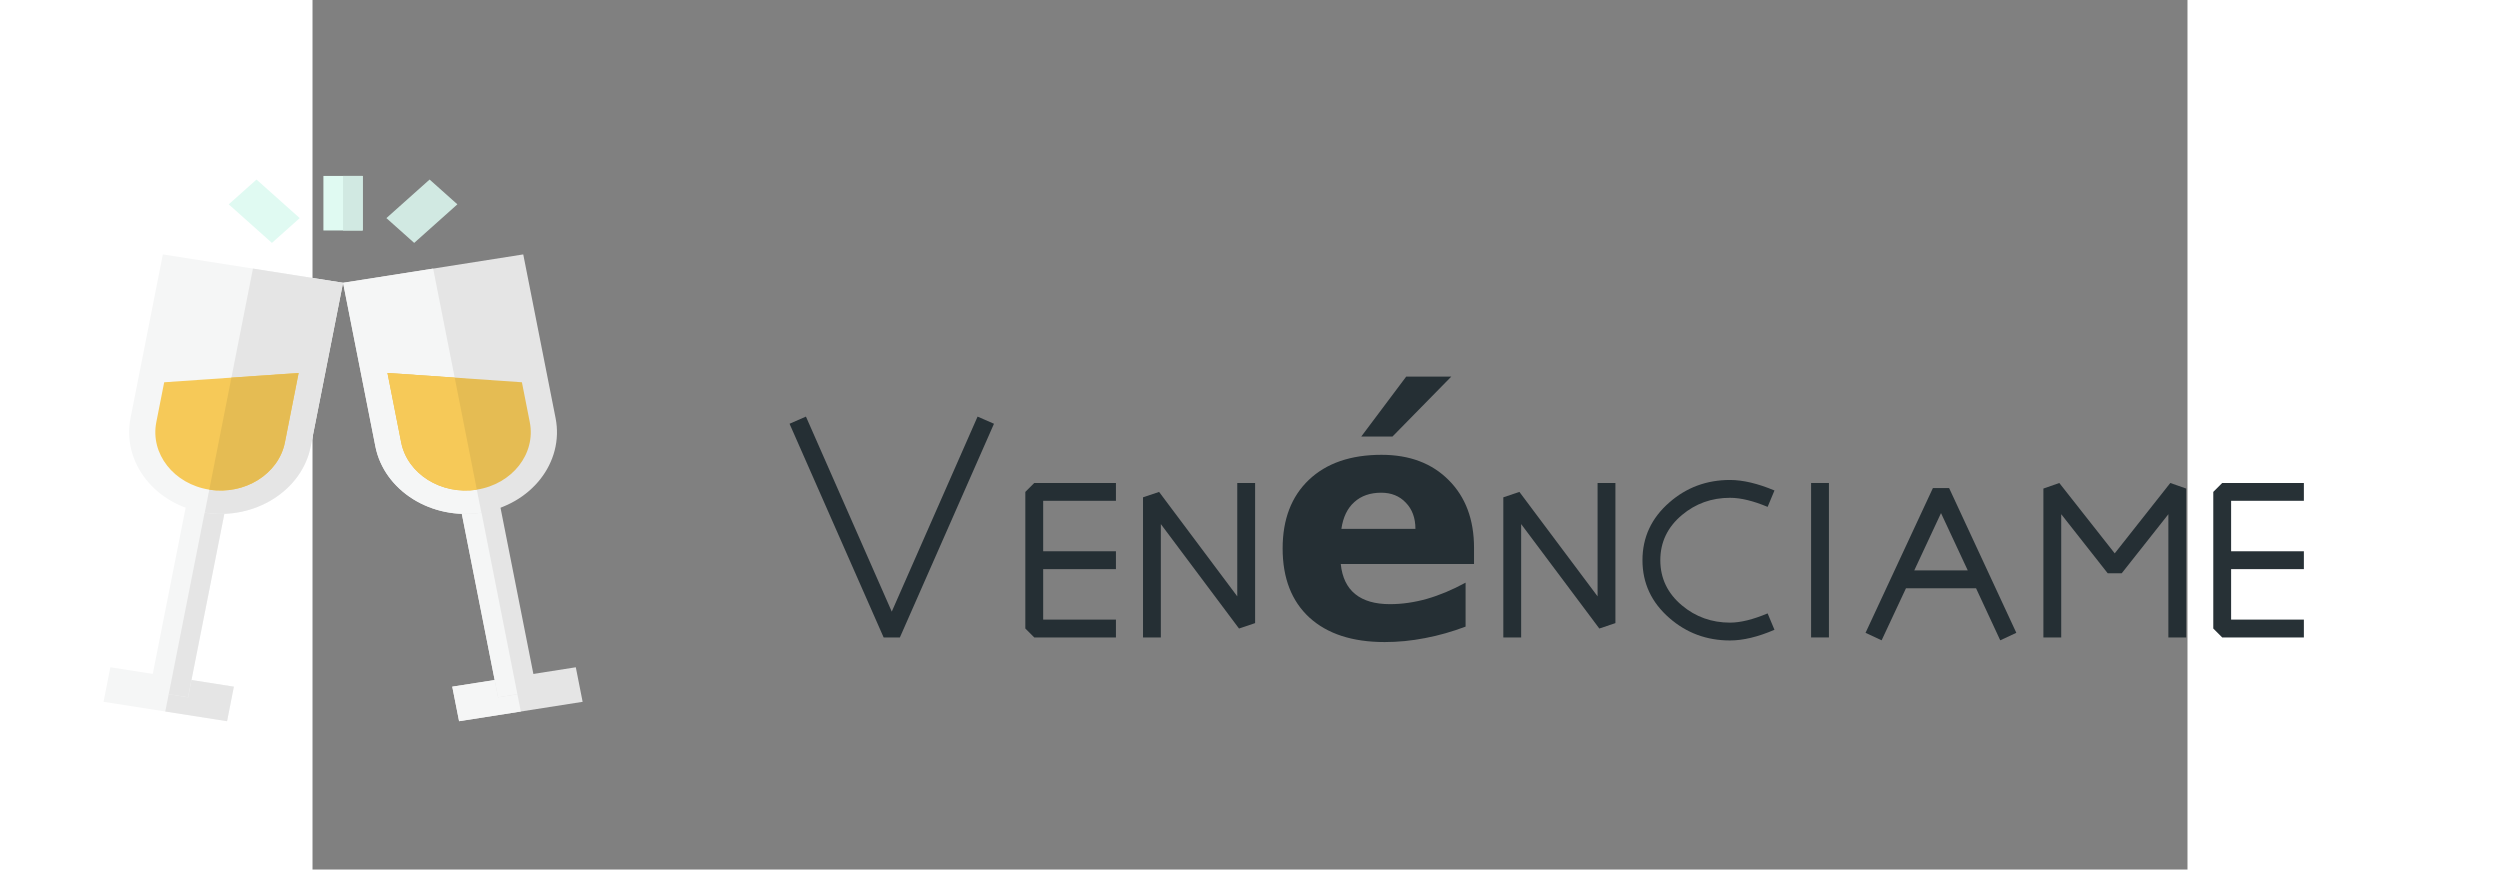 <?xml version="1.0" encoding="UTF-8" standalone="no"?>
<!-- Generator: Adobe Illustrator 19.0.0, SVG Export Plug-In . SVG Version: 6.00 Build 0)  -->

<svg
   xmlns:dc="http://purl.org/dc/elements/1.1/"
   xmlns:cc="http://creativecommons.org/ns#"
   xmlns:rdf="http://www.w3.org/1999/02/22-rdf-syntax-ns#"
   xmlns:svg="http://www.w3.org/2000/svg"
   xmlns="http://www.w3.org/2000/svg"
   xmlns:sodipodi="http://sodipodi.sourceforge.net/DTD/sodipodi-0.dtd"
   xmlns:inkscape="http://www.inkscape.org/namespaces/inkscape"
   version="1.1"
   id="Layer_1"
   x="0px"
   y="0px"
   viewBox="0 0 1104 512.009"
   xml:space="preserve"
   sodipodi:docname="logo.svg"
   width="92"
   height="32"
   inkscape:export-filename="/home/alonso/Descargas/vino.png"
   inkscape:export-xdpi="96"
   inkscape:export-ydpi="96"
   inkscape:version="0.92.5 (2060ec1f9f, 2020-04-08)"><rect x="0" y="0" width="1104" height="512.009" fill="#808080" stroke="none"/><defs
   id="defs75" /><sodipodi:namedview
   pagecolor="#ffffff"
   bordercolor="#666666"
   borderopacity="1"
   objecttolerance="10"
   gridtolerance="10"
   guidetolerance="10"
   inkscape:pageopacity="0"
   inkscape:pageshadow="2"
   inkscape:window-width="1920"
   inkscape:window-height="1009"
   id="namedview73"
   showgrid="false"
   inkscape:zoom="3.6874354"
   inkscape:cx="111.85846"
   inkscape:cy="-12.788738"
   inkscape:window-x="0"
   inkscape:window-y="32"
   inkscape:window-maximized="1"
   inkscape:current-layer="text886" />
<rect
   x="6.415"
   style="fill:#e0faf2;stroke-width:0.664"
   width="23.136"
   height="32.108"
   id="rect2"
   y="103.594" />
<rect
   x="17.981"
   style="fill:#d1e9e2;stroke-width:0.664"
   width="11.568"
   height="32.108"
   id="rect4"
   y="103.594" />
<rect
   x="101.47"
   y="-91.356"
   transform="matrix(-0.746,0.666,-0.746,-0.666,0,0)"
   style="fill:#e0faf2;stroke-width:0.666"
   width="21.928"
   height="34.094"
   id="rect6" />
<rect
   x="-147.497"
   y="-67.253"
   transform="matrix(-0.746,-0.666,0.746,-0.666,0,0)"
   style="fill:#d1e9e2;stroke-width:0.666"
   width="21.928"
   height="34.094"
   id="rect8" />
<rect
   x="-33.049"
   y="-427.643"
   transform="matrix(-0.988,-0.155,0.194,-0.981,0,0)"
   style="fill:#f5f6f6;stroke-width:0.664"
   width="73.622"
   height="20.73"
   id="rect10" />
<rect
   x="-427.654"
   y="-3.779"
   transform="matrix(0.194,-0.981,0.988,0.155,0,0)"
   style="fill:#e5e5e5;stroke-width:0.664"
   width="20.729"
   height="36.811"
   id="rect12" />
<rect
   x="-7.764"
   y="-417.271"
   transform="matrix(-0.988,-0.155,0.194,-0.981,0,0)"
   style="fill:#f5f6f6;stroke-width:0.664"
   width="23.064"
   height="111.981"
   id="rect14" />
<rect
   x="-417.288"
   y="-3.768"
   transform="matrix(0.194,-0.981,0.988,0.155,0,0)"
   style="fill:#e5e5e5;stroke-width:0.664"
   width="111.981"
   height="11.532"
   id="rect16" />
<path
   style="fill:#f5f6f6;stroke-width:0.664"
   d="m -63.46,301.863 c -29.253,-4.604 -48.855,-29.593 -43.697,-55.703 l 19.035,-96.36 106.102,16.7 -19.035,96.36 c -5.158,26.11 -33.152,43.607 -62.405,39.003 z"
   id="path18"
   inkscape:connector-curvature="0" />
<path
   style="fill:#e5e5e5;stroke-width:0.664"
   d="m -63.46,301.863 c 5.132,-25.979 28.389,-143.714 28.389,-143.714 l 53.051,8.35 -19.035,96.36 c -5.158,26.111 -33.152,43.607 -62.405,39.004 z"
   id="path20"
   inkscape:connector-curvature="0" />
<path
   style="fill:#f6c958;stroke-width:0.664"
   d="m -87.332,225.087 -4.636,23.464 c -3.681,18.635 10.308,36.468 31.186,39.754 20.877,3.285 40.856,-9.201 44.537,-27.836 l 8.073,-40.867 z"
   id="path22"
   inkscape:connector-curvature="0" />
<path
   style="fill:#e5bc53;stroke-width:0.664"
   d="m -47.751,222.344 c 0,0 -8.019,40.597 -13.031,65.96 20.877,3.285 40.856,-9.201 44.537,-27.836 l 8.073,-40.867 z"
   id="path24"
   inkscape:connector-curvature="0" />
<rect
   x="2.29"
   y="412.5"
   transform="matrix(0.988,-0.155,0.194,0.981,0,0)"
   style="fill:#e5e5e5;stroke-width:0.664"
   width="73.622"
   height="20.73"
   id="rect26" />
<rect
   x="-433.23"
   y="2.268"
   transform="matrix(-0.194,-0.981,0.988,-0.155,0,0)"
   style="fill:#f5f6f6;stroke-width:0.664"
   width="20.729"
   height="36.811"
   id="rect28" />
<rect
   x="27.561"
   y="310.885"
   transform="matrix(0.988,-0.155,0.194,0.981,0,0)"
   style="fill:#e5e5e5;stroke-width:0.664"
   width="23.064"
   height="111.981"
   id="rect30" />
<rect
   x="-422.859"
   y="27.544"
   transform="matrix(-0.194,-0.981,0.988,-0.155,0,0)"
   style="fill:#f5f6f6;stroke-width:0.664"
   width="111.981"
   height="11.532"
   id="rect32" />
<path
   style="fill:#e5e5e5;stroke-width:0.664"
   d="m 37.016,262.859 -19.035,-96.359 106.102,-16.7 19.035,96.36 c 5.158,26.111 -14.444,51.1 -43.697,55.703 -29.253,4.603 -57.248,-12.894 -62.405,-39.004 z"
   id="path34"
   inkscape:connector-curvature="0" />
<path
   style="fill:#f5f6f6;stroke-width:0.664"
   d="m 37.016,262.859 -19.035,-96.359 53.051,-8.349 c 0,0 23.257,117.734 28.389,143.714 -29.253,4.602 -57.248,-12.894 -62.405,-39.005 z"
   id="path36"
   inkscape:connector-curvature="0" />
<path
   style="fill:#e5bc53;stroke-width:0.664"
   d="m 123.293,225.087 4.635,23.464 c 3.681,18.635 -10.308,36.468 -31.186,39.754 -20.877,3.285 -40.856,-9.201 -44.537,-27.836 l -8.073,-40.867 z"
   id="path38"
   inkscape:connector-curvature="0" />
<path
   style="fill:#f6c958;stroke-width:0.664"
   d="m 83.713,222.344 c 0,0 8.019,40.597 13.031,65.96 -20.877,3.285 -40.856,-9.201 -44.537,-27.836 l -8.073,-40.867 z"
   id="path40"
   inkscape:connector-curvature="0" />
<g
   id="g42"
   transform="translate(13.457,45.56)">
</g>
<g
   id="g44"
   transform="translate(13.457,45.56)">
</g>
<g
   id="g46"
   transform="translate(13.457,45.56)">
</g>
<g
   id="g48"
   transform="translate(13.457,45.56)">
</g>
<g
   id="g50"
   transform="translate(13.457,45.56)">
</g>
<g
   id="g52"
   transform="translate(13.457,45.56)">
</g>
<g
   id="g54"
   transform="translate(13.457,45.56)">
</g>
<g
   id="g56"
   transform="translate(13.457,45.56)">
</g>
<g
   id="g58"
   transform="translate(13.457,45.56)">
</g>
<g
   id="g60"
   transform="translate(13.457,45.56)">
</g>
<g
   id="g62"
   transform="translate(13.457,45.56)">
</g>
<g
   id="g64"
   transform="translate(13.457,45.56)">
</g>
<g
   id="g66"
   transform="translate(13.457,45.56)">
</g>
<g
   id="g68"
   transform="translate(13.457,45.56)">
</g>
<g
   id="g70"
   transform="translate(13.457,45.56)">
</g>
<g
   aria-label="Venénciame"
   style="font-style:normal;font-weight:normal;font-size:40px;line-height:1.25;font-family:sans-serif;letter-spacing:0px;word-spacing:0px;fill:#000000;fill-opacity:1;stroke:none"
   id="text886"><path
     d="m 401.251,249.516 -55.406,125.812 h -9.562 l -55.406,-125.812 9.656,-4.219 50.531,114.844 50.531,-114.844 z"
     style="font-style:normal;font-variant:normal;font-weight:bold;font-stretch:normal;font-size:192px;font-family:Abydos;-inkscape-font-specification:'Abydos, Bold';font-variant-ligatures:normal;font-variant-caps:normal;font-variant-numeric:normal;font-feature-settings:normal;text-align:start;writing-mode:lr-tb;text-anchor:start;opacity:0.98;fill:#232d32;fill-opacity:1"
     id="path43" /><path
     d="m 473.064,375.329 h -48.094 l -5.25,-5.25 v -80.438 l 5.25,-5.25 h 48.094 v 10.5 h -42.844 v 29.719 h 42.844 v 10.5 h -42.844 v 29.719 h 42.844 z"
     style="font-style:normal;font-variant:normal;font-weight:bold;font-stretch:normal;font-size:192px;font-family:Abydos;-inkscape-font-specification:'Abydos, Bold';font-variant-ligatures:normal;font-variant-caps:normal;font-variant-numeric:normal;font-feature-settings:normal;text-align:start;writing-mode:lr-tb;text-anchor:start;opacity:0.98;fill:#232d32;fill-opacity:1"
     id="path45" /><path
     d="m 555.001,366.891 -9.469,3.188 -46.031,-61.5 v 66.75 h -10.5 v -82.5 l 9.469,-3.188 46.031,61.5 v -66.75 h 10.5 z"
     style="font-style:normal;font-variant:normal;font-weight:bold;font-stretch:normal;font-size:192px;font-family:Abydos;-inkscape-font-specification:'Abydos, Bold';font-variant-ligatures:normal;font-variant-caps:normal;font-variant-numeric:normal;font-feature-settings:normal;text-align:start;writing-mode:lr-tb;text-anchor:start;opacity:0.98;fill:#232d32;fill-opacity:1"
     id="path47" /><path
     d="m 683.908,322.547 v 9.562 h -78.469 q 1.219,11.812 8.531,17.719 7.312,5.906 20.438,5.906 10.594,0 21.656,-3.094 11.156,-3.188 22.875,-9.562 v 25.875 q -11.906,4.5 -23.812,6.75 -11.906,2.344 -23.812,2.344 -28.5,0 -44.344,-14.438 -15.75,-14.531 -15.75,-40.688 0,-25.688 15.469,-40.406 15.562,-14.719 42.75,-14.719 24.75,0 39.562,14.906 14.906,14.906 14.906,39.844 z m -34.5,-11.156 q 0,-9.562 -5.625,-15.375 -5.531,-5.906 -14.531,-5.906 -9.75,0 -15.844,5.531 -6.094,5.438 -7.594,15.75 z m -5.438,-89.625 h 26.531 l -34.594,35.25 h -18.375 z"
     style="font-style:normal;font-variant:normal;font-weight:bold;font-stretch:normal;font-size:192px;font-family:Abydos;-inkscape-font-specification:'Abydos, Bold';font-variant-ligatures:normal;font-variant-caps:normal;font-variant-numeric:normal;font-feature-settings:normal;text-align:start;writing-mode:lr-tb;text-anchor:start;opacity:0.98;fill:#232d32;fill-opacity:1"
     id="path49" /><path
     d="m 767.158,366.891 -9.469,3.188 -46.031,-61.5 v 66.75 h -10.5 v -82.5 l 9.469,-3.188 46.031,61.5 v -66.75 h 10.5 z"
     style="font-style:normal;font-variant:normal;font-weight:bold;font-stretch:normal;font-size:192px;font-family:Abydos;-inkscape-font-specification:'Abydos, Bold';font-variant-ligatures:normal;font-variant-caps:normal;font-variant-numeric:normal;font-feature-settings:normal;text-align:start;writing-mode:lr-tb;text-anchor:start;opacity:0.98;fill:#232d32;fill-opacity:1"
     id="path51" /><path
     d="m 860.814,370.829 q -14.625,6.281 -26.156,6.281 -20.625,0 -35.719,-13.219 -15.844,-13.781 -15.844,-34.031 0,-20.25 15.844,-34.031 15.094,-13.219 35.719,-13.219 11.344,0 26.156,6.188 l -4.031,9.656 q -12.75,-5.344 -22.125,-5.344 -16.219,0 -28.312,10.125 -12.75,10.688 -12.75,26.625 0,15.938 12.75,26.625 12.094,10.125 28.312,10.125 9.188,0 22.125,-5.438 z"
     style="font-style:normal;font-variant:normal;font-weight:bold;font-stretch:normal;font-size:192px;font-family:Abydos;-inkscape-font-specification:'Abydos, Bold';font-variant-ligatures:normal;font-variant-caps:normal;font-variant-numeric:normal;font-feature-settings:normal;text-align:start;writing-mode:lr-tb;text-anchor:start;opacity:0.98;fill:#232d32;fill-opacity:1"
     id="path53" /><path
     d="m 892.876,375.329 h -10.5 v -90.938 h 10.5 z"
     style="font-style:normal;font-variant:normal;font-weight:bold;font-stretch:normal;font-size:192px;font-family:Abydos;-inkscape-font-specification:'Abydos, Bold';font-variant-ligatures:normal;font-variant-caps:normal;font-variant-numeric:normal;font-feature-settings:normal;text-align:start;writing-mode:lr-tb;text-anchor:start;opacity:0.98;fill:#232d32;fill-opacity:1"
     id="path55" /><path
     d="m 1003.22,372.61 -9.469,4.406 -14.25,-30.656 h -41.25 l -14.344,30.656 -9.469,-4.406 39.656,-85.219 h 9.562 z m -28.594,-36.75 -15.75,-33.75 -15.75,33.75 z"
     style="font-style:normal;font-variant:normal;font-weight:bold;font-stretch:normal;font-size:192px;font-family:Abydos;-inkscape-font-specification:'Abydos, Bold';font-variant-ligatures:normal;font-variant-caps:normal;font-variant-numeric:normal;font-feature-settings:normal;text-align:start;writing-mode:lr-tb;text-anchor:start;opacity:0.98;fill:#232d32;fill-opacity:1"
     id="path57" /><path
     d="m 1103.251,375.329 h -10.5 v -72.562 l -27.469,34.781 h -8.25 l -27.375,-34.781 v 72.562 h -10.5 v -87.656 l 9.375,-3.281 32.625,41.438 32.719,-41.438 9.375,3.281 z"
     style="font-style:normal;font-variant:normal;font-weight:bold;font-stretch:normal;font-size:192px;font-family:Abydos;-inkscape-font-specification:'Abydos, Bold';font-variant-ligatures:normal;font-variant-caps:normal;font-variant-numeric:normal;font-feature-settings:normal;text-align:start;writing-mode:lr-tb;text-anchor:start;opacity:0.98;fill:#232d32;fill-opacity:1"
     id="path59" /><path
     d="m 1172.533,375.329 h -48.094 l -5.25,-5.25 v -80.438 l 5.25,-5.25 h 48.094 v 10.5 h -42.844 v 29.719 h 42.844 v 10.5 h -42.844 v 29.719 h 42.844 z"
     style="font-style:normal;font-variant:normal;font-weight:bold;font-stretch:normal;font-size:192px;font-family:Abydos;-inkscape-font-specification:'Abydos, Bold';font-variant-ligatures:normal;font-variant-caps:normal;font-variant-numeric:normal;font-feature-settings:normal;text-align:start;writing-mode:lr-tb;text-anchor:start;opacity:0.98;fill:#232d32;fill-opacity:1"
     id="path61" /></g>


</svg>